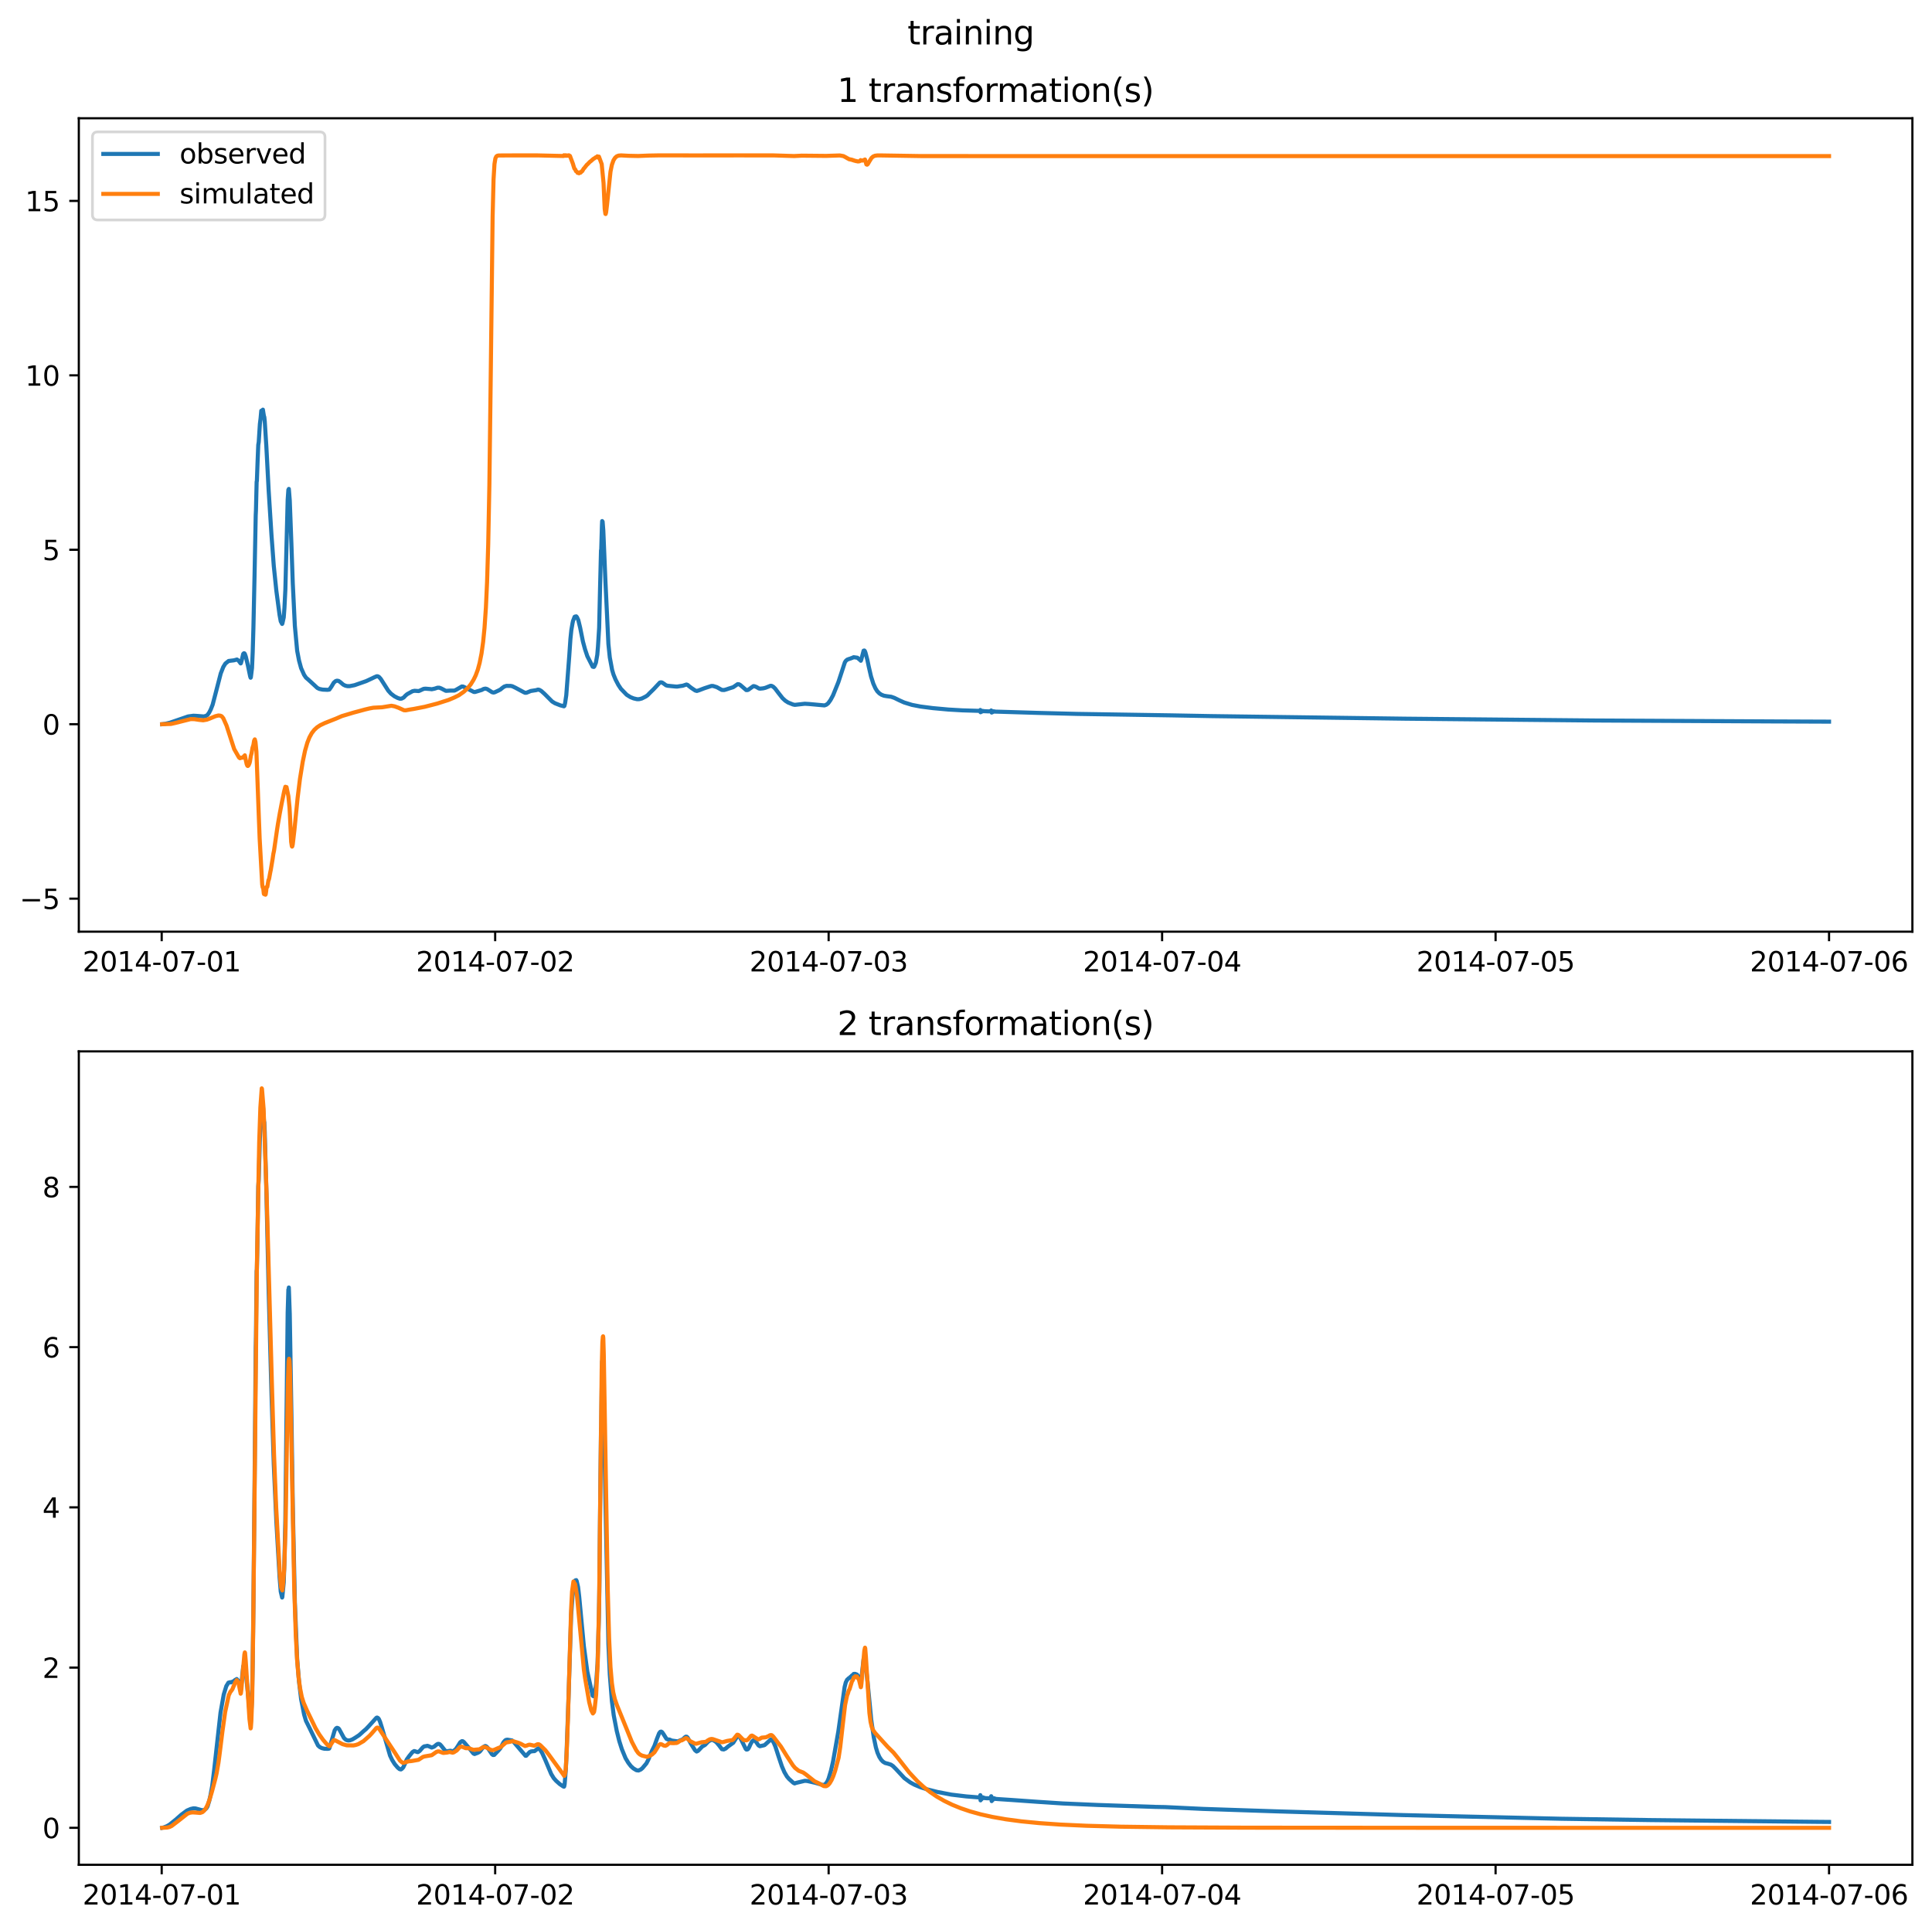 <?xml version="1.0" encoding="utf-8" standalone="no"?>
<!DOCTYPE svg PUBLIC "-//W3C//DTD SVG 1.1//EN"
  "http://www.w3.org/Graphics/SVG/1.1/DTD/svg11.dtd">
<svg xmlns:xlink="http://www.w3.org/1999/xlink" width="709.436pt" height="708.798pt" viewBox="0 0 709.436 708.798" xmlns="http://www.w3.org/2000/svg" version="1.1">
 <defs>
  <style type="text/css">*{stroke-linejoin: round; stroke-linecap: butt}</style>
 </defs>
 <g id="figure_1">
  <g id="patch_1">
   <path d="M 0 708.798 
L 709.436 708.798 
L 709.436 0 
L 0 0 
z
" style="fill: #ffffff"/>
  </g>
  <g id="axes_1">
   <g id="patch_2">
    <path d="M 28.942 342.2 
L 702.236 342.2 
L 702.236 43.44 
L 28.942 43.44 
z
" style="fill: #ffffff"/>
   </g>
   <g id="matplotlib.axis_1">
    <g id="xtick_1">
     <g id="line2d_1">
      <defs>
       <path id="m4dab6feaab" d="M 0 0 
L 0 3.5 
" style="stroke: #000000; stroke-width: 0.8"/>
      </defs>
      <g>
       <use xlink:href="#m4dab6feaab" x="59.376" y="342.2" style="stroke: #000000; stroke-width: 0.8"/>
      </g>
     </g>
     <g id="text_1">
      <!-- 2014-07-01 -->
      <g transform="translate(30.319 356.798) scale(0.1 -0.1)">
       <defs>
        <path id="DejaVuSans-32" d="M 1228 531 
L 3431 531 
L 3431 0 
L 469 0 
L 469 531 
Q 828 903 1448 1529 
Q 2069 2156 2228 2338 
Q 2531 2678 2651 2914 
Q 2772 3150 2772 3378 
Q 2772 3750 2511 3984 
Q 2250 4219 1831 4219 
Q 1534 4219 1204 4116 
Q 875 4013 500 3803 
L 500 4441 
Q 881 4594 1212 4672 
Q 1544 4750 1819 4750 
Q 2544 4750 2975 4387 
Q 3406 4025 3406 3419 
Q 3406 3131 3298 2873 
Q 3191 2616 2906 2266 
Q 2828 2175 2409 1742 
Q 1991 1309 1228 531 
z
" transform="scale(0.016)"/>
        <path id="DejaVuSans-30" d="M 2034 4250 
Q 1547 4250 1301 3770 
Q 1056 3291 1056 2328 
Q 1056 1369 1301 889 
Q 1547 409 2034 409 
Q 2525 409 2770 889 
Q 3016 1369 3016 2328 
Q 3016 3291 2770 3770 
Q 2525 4250 2034 4250 
z
M 2034 4750 
Q 2819 4750 3233 4129 
Q 3647 3509 3647 2328 
Q 3647 1150 3233 529 
Q 2819 -91 2034 -91 
Q 1250 -91 836 529 
Q 422 1150 422 2328 
Q 422 3509 836 4129 
Q 1250 4750 2034 4750 
z
" transform="scale(0.016)"/>
        <path id="DejaVuSans-31" d="M 794 531 
L 1825 531 
L 1825 4091 
L 703 3866 
L 703 4441 
L 1819 4666 
L 2450 4666 
L 2450 531 
L 3481 531 
L 3481 0 
L 794 0 
L 794 531 
z
" transform="scale(0.016)"/>
        <path id="DejaVuSans-34" d="M 2419 4116 
L 825 1625 
L 2419 1625 
L 2419 4116 
z
M 2253 4666 
L 3047 4666 
L 3047 1625 
L 3713 1625 
L 3713 1100 
L 3047 1100 
L 3047 0 
L 2419 0 
L 2419 1100 
L 313 1100 
L 313 1709 
L 2253 4666 
z
" transform="scale(0.016)"/>
        <path id="DejaVuSans-2d" d="M 313 2009 
L 1997 2009 
L 1997 1497 
L 313 1497 
L 313 2009 
z
" transform="scale(0.016)"/>
        <path id="DejaVuSans-37" d="M 525 4666 
L 3525 4666 
L 3525 4397 
L 1831 0 
L 1172 0 
L 2766 4134 
L 525 4134 
L 525 4666 
z
" transform="scale(0.016)"/>
       </defs>
       <use xlink:href="#DejaVuSans-32"/>
       <use xlink:href="#DejaVuSans-30" x="63.623"/>
       <use xlink:href="#DejaVuSans-31" x="127.246"/>
       <use xlink:href="#DejaVuSans-34" x="190.869"/>
       <use xlink:href="#DejaVuSans-2d" x="254.492"/>
       <use xlink:href="#DejaVuSans-30" x="290.576"/>
       <use xlink:href="#DejaVuSans-37" x="354.199"/>
       <use xlink:href="#DejaVuSans-2d" x="417.822"/>
       <use xlink:href="#DejaVuSans-30" x="453.906"/>
       <use xlink:href="#DejaVuSans-31" x="517.529"/>
      </g>
     </g>
    </g>
    <g id="xtick_2">
     <g id="line2d_2">
      <g>
       <use xlink:href="#m4dab6feaab" x="181.827" y="342.2" style="stroke: #000000; stroke-width: 0.8"/>
      </g>
     </g>
     <g id="text_2">
      <!-- 2014-07-02 -->
      <g transform="translate(152.77 356.798) scale(0.1 -0.1)">
       <use xlink:href="#DejaVuSans-32"/>
       <use xlink:href="#DejaVuSans-30" x="63.623"/>
       <use xlink:href="#DejaVuSans-31" x="127.246"/>
       <use xlink:href="#DejaVuSans-34" x="190.869"/>
       <use xlink:href="#DejaVuSans-2d" x="254.492"/>
       <use xlink:href="#DejaVuSans-30" x="290.576"/>
       <use xlink:href="#DejaVuSans-37" x="354.199"/>
       <use xlink:href="#DejaVuSans-2d" x="417.822"/>
       <use xlink:href="#DejaVuSans-30" x="453.906"/>
       <use xlink:href="#DejaVuSans-32" x="517.529"/>
      </g>
     </g>
    </g>
    <g id="xtick_3">
     <g id="line2d_3">
      <g>
       <use xlink:href="#m4dab6feaab" x="304.278" y="342.2" style="stroke: #000000; stroke-width: 0.8"/>
      </g>
     </g>
     <g id="text_3">
      <!-- 2014-07-03 -->
      <g transform="translate(275.221 356.798) scale(0.1 -0.1)">
       <defs>
        <path id="DejaVuSans-33" d="M 2597 2516 
Q 3050 2419 3304 2112 
Q 3559 1806 3559 1356 
Q 3559 666 3084 287 
Q 2609 -91 1734 -91 
Q 1441 -91 1130 -33 
Q 819 25 488 141 
L 488 750 
Q 750 597 1062 519 
Q 1375 441 1716 441 
Q 2309 441 2620 675 
Q 2931 909 2931 1356 
Q 2931 1769 2642 2001 
Q 2353 2234 1838 2234 
L 1294 2234 
L 1294 2753 
L 1863 2753 
Q 2328 2753 2575 2939 
Q 2822 3125 2822 3475 
Q 2822 3834 2567 4026 
Q 2313 4219 1838 4219 
Q 1578 4219 1281 4162 
Q 984 4106 628 3988 
L 628 4550 
Q 988 4650 1302 4700 
Q 1616 4750 1894 4750 
Q 2613 4750 3031 4423 
Q 3450 4097 3450 3541 
Q 3450 3153 3228 2886 
Q 3006 2619 2597 2516 
z
" transform="scale(0.016)"/>
       </defs>
       <use xlink:href="#DejaVuSans-32"/>
       <use xlink:href="#DejaVuSans-30" x="63.623"/>
       <use xlink:href="#DejaVuSans-31" x="127.246"/>
       <use xlink:href="#DejaVuSans-34" x="190.869"/>
       <use xlink:href="#DejaVuSans-2d" x="254.492"/>
       <use xlink:href="#DejaVuSans-30" x="290.576"/>
       <use xlink:href="#DejaVuSans-37" x="354.199"/>
       <use xlink:href="#DejaVuSans-2d" x="417.822"/>
       <use xlink:href="#DejaVuSans-30" x="453.906"/>
       <use xlink:href="#DejaVuSans-33" x="517.529"/>
      </g>
     </g>
    </g>
    <g id="xtick_4">
     <g id="line2d_4">
      <g>
       <use xlink:href="#m4dab6feaab" x="426.729" y="342.2" style="stroke: #000000; stroke-width: 0.8"/>
      </g>
     </g>
     <g id="text_4">
      <!-- 2014-07-04 -->
      <g transform="translate(397.672 356.798) scale(0.1 -0.1)">
       <use xlink:href="#DejaVuSans-32"/>
       <use xlink:href="#DejaVuSans-30" x="63.623"/>
       <use xlink:href="#DejaVuSans-31" x="127.246"/>
       <use xlink:href="#DejaVuSans-34" x="190.869"/>
       <use xlink:href="#DejaVuSans-2d" x="254.492"/>
       <use xlink:href="#DejaVuSans-30" x="290.576"/>
       <use xlink:href="#DejaVuSans-37" x="354.199"/>
       <use xlink:href="#DejaVuSans-2d" x="417.822"/>
       <use xlink:href="#DejaVuSans-30" x="453.906"/>
       <use xlink:href="#DejaVuSans-34" x="517.529"/>
      </g>
     </g>
    </g>
    <g id="xtick_5">
     <g id="line2d_5">
      <g>
       <use xlink:href="#m4dab6feaab" x="549.181" y="342.2" style="stroke: #000000; stroke-width: 0.8"/>
      </g>
     </g>
     <g id="text_5">
      <!-- 2014-07-05 -->
      <g transform="translate(520.123 356.798) scale(0.1 -0.1)">
       <defs>
        <path id="DejaVuSans-35" d="M 691 4666 
L 3169 4666 
L 3169 4134 
L 1269 4134 
L 1269 2991 
Q 1406 3038 1543 3061 
Q 1681 3084 1819 3084 
Q 2600 3084 3056 2656 
Q 3513 2228 3513 1497 
Q 3513 744 3044 326 
Q 2575 -91 1722 -91 
Q 1428 -91 1123 -41 
Q 819 9 494 109 
L 494 744 
Q 775 591 1075 516 
Q 1375 441 1709 441 
Q 2250 441 2565 725 
Q 2881 1009 2881 1497 
Q 2881 1984 2565 2268 
Q 2250 2553 1709 2553 
Q 1456 2553 1204 2497 
Q 953 2441 691 2322 
L 691 4666 
z
" transform="scale(0.016)"/>
       </defs>
       <use xlink:href="#DejaVuSans-32"/>
       <use xlink:href="#DejaVuSans-30" x="63.623"/>
       <use xlink:href="#DejaVuSans-31" x="127.246"/>
       <use xlink:href="#DejaVuSans-34" x="190.869"/>
       <use xlink:href="#DejaVuSans-2d" x="254.492"/>
       <use xlink:href="#DejaVuSans-30" x="290.576"/>
       <use xlink:href="#DejaVuSans-37" x="354.199"/>
       <use xlink:href="#DejaVuSans-2d" x="417.822"/>
       <use xlink:href="#DejaVuSans-30" x="453.906"/>
       <use xlink:href="#DejaVuSans-35" x="517.529"/>
      </g>
     </g>
    </g>
    <g id="xtick_6">
     <g id="line2d_6">
      <g>
       <use xlink:href="#m4dab6feaab" x="671.632" y="342.2" style="stroke: #000000; stroke-width: 0.8"/>
      </g>
     </g>
     <g id="text_6">
      <!-- 2014-07-06 -->
      <g transform="translate(642.574 356.798) scale(0.1 -0.1)">
       <defs>
        <path id="DejaVuSans-36" d="M 2113 2584 
Q 1688 2584 1439 2293 
Q 1191 2003 1191 1497 
Q 1191 994 1439 701 
Q 1688 409 2113 409 
Q 2538 409 2786 701 
Q 3034 994 3034 1497 
Q 3034 2003 2786 2293 
Q 2538 2584 2113 2584 
z
M 3366 4563 
L 3366 3988 
Q 3128 4100 2886 4159 
Q 2644 4219 2406 4219 
Q 1781 4219 1451 3797 
Q 1122 3375 1075 2522 
Q 1259 2794 1537 2939 
Q 1816 3084 2150 3084 
Q 2853 3084 3261 2657 
Q 3669 2231 3669 1497 
Q 3669 778 3244 343 
Q 2819 -91 2113 -91 
Q 1303 -91 875 529 
Q 447 1150 447 2328 
Q 447 3434 972 4092 
Q 1497 4750 2381 4750 
Q 2619 4750 2861 4703 
Q 3103 4656 3366 4563 
z
" transform="scale(0.016)"/>
       </defs>
       <use xlink:href="#DejaVuSans-32"/>
       <use xlink:href="#DejaVuSans-30" x="63.623"/>
       <use xlink:href="#DejaVuSans-31" x="127.246"/>
       <use xlink:href="#DejaVuSans-34" x="190.869"/>
       <use xlink:href="#DejaVuSans-2d" x="254.492"/>
       <use xlink:href="#DejaVuSans-30" x="290.576"/>
       <use xlink:href="#DejaVuSans-37" x="354.199"/>
       <use xlink:href="#DejaVuSans-2d" x="417.822"/>
       <use xlink:href="#DejaVuSans-30" x="453.906"/>
       <use xlink:href="#DejaVuSans-36" x="517.529"/>
      </g>
     </g>
    </g>
   </g>
   <g id="matplotlib.axis_2">
    <g id="ytick_1">
     <g id="line2d_7">
      <defs>
       <path id="mdea47073eb" d="M 0 0 
L -3.5 0 
" style="stroke: #000000; stroke-width: 0.8"/>
      </defs>
      <g>
       <use xlink:href="#mdea47073eb" x="28.942" y="330.062" style="stroke: #000000; stroke-width: 0.8"/>
      </g>
     </g>
     <g id="text_7">
      <!-- −5 -->
      <g transform="translate(7.2 333.861) scale(0.1 -0.1)">
       <defs>
        <path id="DejaVuSans-2212" d="M 678 2272 
L 4684 2272 
L 4684 1741 
L 678 1741 
L 678 2272 
z
" transform="scale(0.016)"/>
       </defs>
       <use xlink:href="#DejaVuSans-2212"/>
       <use xlink:href="#DejaVuSans-35" x="83.789"/>
      </g>
     </g>
    </g>
    <g id="ytick_2">
     <g id="line2d_8">
      <g>
       <use xlink:href="#mdea47073eb" x="28.942" y="265.994" style="stroke: #000000; stroke-width: 0.8"/>
      </g>
     </g>
     <g id="text_8">
      <!-- 0 -->
      <g transform="translate(15.58 269.794) scale(0.1 -0.1)">
       <use xlink:href="#DejaVuSans-30"/>
      </g>
     </g>
    </g>
    <g id="ytick_3">
     <g id="line2d_9">
      <g>
       <use xlink:href="#mdea47073eb" x="28.942" y="201.927" style="stroke: #000000; stroke-width: 0.8"/>
      </g>
     </g>
     <g id="text_9">
      <!-- 5 -->
      <g transform="translate(15.58 205.726) scale(0.1 -0.1)">
       <use xlink:href="#DejaVuSans-35"/>
      </g>
     </g>
    </g>
    <g id="ytick_4">
     <g id="line2d_10">
      <g>
       <use xlink:href="#mdea47073eb" x="28.942" y="137.859" style="stroke: #000000; stroke-width: 0.8"/>
      </g>
     </g>
     <g id="text_10">
      <!-- 10 -->
      <g transform="translate(9.217 141.658) scale(0.1 -0.1)">
       <use xlink:href="#DejaVuSans-31"/>
       <use xlink:href="#DejaVuSans-30" x="63.623"/>
      </g>
     </g>
    </g>
    <g id="ytick_5">
     <g id="line2d_11">
      <g>
       <use xlink:href="#mdea47073eb" x="28.942" y="73.791" style="stroke: #000000; stroke-width: 0.8"/>
      </g>
     </g>
     <g id="text_11">
      <!-- 15 -->
      <g transform="translate(9.217 77.59) scale(0.1 -0.1)">
       <use xlink:href="#DejaVuSans-31"/>
       <use xlink:href="#DejaVuSans-35" x="63.623"/>
      </g>
     </g>
    </g>
   </g>
   <g id="line2d_12">
    <path d="M 59.546 265.993 
L 60.737 265.837 
L 62.438 265.431 
L 69.07 263.144 
L 71.026 262.878 
L 72.302 262.945 
L 74.853 263.147 
L 75.703 262.906 
L 76.213 262.566 
L 76.809 261.722 
L 77.404 260.553 
L 78.084 258.819 
L 79.445 253.594 
L 81.06 247.338 
L 81.996 244.957 
L 82.761 243.721 
L 83.952 242.768 
L 85.907 242.532 
L 87.013 242.231 
L 87.608 242.649 
L 88.373 243.674 
L 88.458 243.6 
L 88.799 242.344 
L 89.309 240.177 
L 89.564 239.935 
L 89.734 239.956 
L 89.904 240.171 
L 90.244 241.109 
L 91.01 244.314 
L 91.86 248.424 
L 92.03 248.924 
L 92.115 248.772 
L 92.54 245.351 
L 92.795 239.415 
L 93.05 230.694 
L 93.476 211.159 
L 93.901 189.259 
L 93.986 187.475 
L 94.241 176.943 
L 94.326 176.669 
L 94.581 169.648 
L 94.836 163.408 
L 95.006 162.38 
L 95.431 155.745 
L 95.687 153.658 
L 95.942 150.855 
L 96.197 151.42 
L 96.282 151.766 
L 96.537 150.461 
L 96.707 151.57 
L 96.962 153.115 
L 97.047 153.144 
L 97.217 154.728 
L 97.812 164.147 
L 98.663 180.312 
L 99.683 196.456 
L 100.534 207.862 
L 101.469 216.923 
L 102.659 225.893 
L 103.085 228.201 
L 103.595 229.165 
L 103.68 229.05 
L 104.19 226.749 
L 104.445 223.33 
L 104.785 216.6 
L 105.125 203.34 
L 105.636 183.57 
L 105.891 179.901 
L 105.976 180.844 
L 106.061 179.574 
L 106.401 183.806 
L 106.996 199.551 
L 107.506 214.208 
L 108.272 229.889 
L 109.122 239.034 
L 109.802 242.602 
L 110.568 245.411 
L 111.673 247.879 
L 112.353 248.883 
L 113.289 249.69 
L 115.415 251.642 
L 116.52 252.672 
L 117.286 253.042 
L 118.476 253.287 
L 120.262 253.366 
L 120.942 253.27 
L 121.707 252.188 
L 122.558 250.748 
L 123.238 250.161 
L 123.748 250.001 
L 124.343 250.105 
L 124.939 250.514 
L 126.044 251.461 
L 126.809 251.84 
L 127.575 252.012 
L 128.425 252.01 
L 130.211 251.654 
L 134.463 250.168 
L 136.674 249.135 
L 137.439 248.762 
L 138.374 248.361 
L 138.799 248.424 
L 139.225 248.684 
L 139.82 249.36 
L 140.84 250.957 
L 142.541 253.634 
L 143.561 254.772 
L 144.837 255.737 
L 146.027 256.358 
L 146.878 256.634 
L 147.473 256.594 
L 148.238 256.19 
L 148.919 255.459 
L 149.514 254.962 
L 151.47 253.877 
L 152.235 253.722 
L 153.766 253.82 
L 154.276 253.605 
L 155.551 253.013 
L 156.232 252.939 
L 158.017 253.083 
L 158.528 253.156 
L 159.633 252.925 
L 160.654 252.588 
L 161.334 252.592 
L 162.014 252.85 
L 163.715 253.736 
L 164.14 253.72 
L 165.245 253.652 
L 166.861 253.643 
L 167.456 253.369 
L 169.582 252.135 
L 170.093 252.182 
L 170.773 252.498 
L 174.004 254.154 
L 174.429 254.162 
L 176.895 253.414 
L 177.576 253.045 
L 178.256 252.908 
L 178.851 253.073 
L 179.616 253.55 
L 180.722 254.254 
L 181.232 254.357 
L 181.657 254.268 
L 183.103 253.597 
L 183.783 253.236 
L 184.378 252.729 
L 185.144 252.177 
L 185.994 251.907 
L 186.845 251.93 
L 187.44 251.916 
L 188.12 252.048 
L 189.225 252.573 
L 192.202 254.168 
L 192.797 254.452 
L 193.307 254.442 
L 194.923 253.787 
L 196.879 253.484 
L 197.559 253.273 
L 198.069 253.375 
L 198.749 253.767 
L 199.94 254.838 
L 202.746 257.655 
L 203.767 258.282 
L 205.722 259.058 
L 207.083 259.417 
L 207.253 259.272 
L 207.508 258.212 
L 207.933 255.363 
L 209.039 240.863 
L 209.464 234.646 
L 209.804 231.391 
L 210.229 228.918 
L 210.399 228.112 
L 210.995 226.546 
L 211.25 226.424 
L 211.42 226.44 
L 211.59 226.376 
L 211.845 226.654 
L 212.355 227.746 
L 213.035 230.548 
L 214.056 235.636 
L 214.821 238.459 
L 215.672 241.018 
L 217.627 244.868 
L 218.053 244.966 
L 218.223 244.819 
L 218.818 243.383 
L 219.328 240.487 
L 219.583 237.415 
L 220.008 230.572 
L 220.348 215.789 
L 220.689 202.17 
L 220.774 201.827 
L 221.029 193.019 
L 221.114 191.385 
L 221.199 192.317 
L 221.284 191.62 
L 221.539 194.876 
L 222.304 213.192 
L 223.41 236.575 
L 223.92 241.474 
L 224.77 246.054 
L 225.281 247.765 
L 226.046 249.628 
L 227.066 251.575 
L 228.002 252.992 
L 230.128 255.187 
L 231.488 256.042 
L 232.679 256.52 
L 233.954 256.812 
L 234.719 256.793 
L 235.655 256.554 
L 237.1 255.836 
L 237.781 255.373 
L 238.461 254.657 
L 239.992 253.158 
L 240.842 252.252 
L 242.288 250.708 
L 242.713 250.603 
L 243.138 250.696 
L 243.818 251.151 
L 244.584 251.713 
L 245.179 251.869 
L 247.985 252.145 
L 248.665 252.178 
L 249.175 252.093 
L 249.856 251.981 
L 250.706 251.863 
L 252.067 251.412 
L 252.492 251.559 
L 253.087 252.058 
L 253.852 252.655 
L 255.298 253.623 
L 255.893 253.783 
L 256.744 253.512 
L 258.529 252.828 
L 259.04 252.655 
L 261.251 251.936 
L 261.846 251.957 
L 263.206 252.375 
L 264.312 252.991 
L 265.077 253.413 
L 265.927 253.435 
L 266.863 253.165 
L 267.543 252.928 
L 269.244 252.39 
L 270.86 251.278 
L 271.37 251.327 
L 271.88 251.634 
L 274.006 253.458 
L 274.431 253.463 
L 274.771 253.352 
L 276.642 252.002 
L 277.067 252.051 
L 277.747 252.317 
L 278.683 252.868 
L 279.108 252.932 
L 280.213 252.825 
L 281.064 252.622 
L 282.935 251.879 
L 283.36 251.92 
L 283.955 252.248 
L 284.635 252.899 
L 285.741 254.373 
L 287.356 256.432 
L 288.377 257.374 
L 289.397 258.025 
L 291.183 258.749 
L 291.863 258.891 
L 295.52 258.479 
L 297.05 258.569 
L 302.748 259.09 
L 303.428 258.837 
L 304.108 258.309 
L 304.959 257.124 
L 305.894 255.391 
L 307.85 250.542 
L 310.231 243.28 
L 310.571 242.743 
L 311.081 242.292 
L 311.421 242.162 
L 311.677 242.056 
L 312.017 241.959 
L 312.357 241.851 
L 312.612 241.731 
L 312.952 241.626 
L 313.207 241.502 
L 313.462 241.385 
L 314.823 241.568 
L 315.843 242.423 
L 316.098 242.69 
L 316.268 242.253 
L 317.119 238.986 
L 317.374 238.921 
L 317.544 239.065 
L 317.799 239.694 
L 318.479 242.286 
L 318.99 244.746 
L 319.84 248.441 
L 320.69 251.106 
L 321.456 252.813 
L 322.136 253.882 
L 322.901 254.658 
L 323.667 255.165 
L 324.602 255.529 
L 325.622 255.701 
L 327.238 255.912 
L 328.429 256.329 
L 330.129 257.17 
L 332 258.011 
L 334.891 258.899 
L 338.038 259.507 
L 342.544 260.085 
L 348.242 260.606 
L 353.344 260.903 
L 359.807 261.098 
L 359.977 260.767 
L 360.062 261.6 
L 360.232 261.028 
L 360.402 261.436 
L 360.487 261.353 
L 360.657 261.09 
L 360.827 261.269 
L 360.997 261.125 
L 361.252 261.223 
L 361.422 261.197 
L 361.677 261.226 
L 362.953 261.281 
L 363.888 261.228 
L 363.973 260.94 
L 364.058 261.164 
L 364.143 261.718 
L 364.313 261.187 
L 364.484 261.566 
L 364.739 261.243 
L 364.909 261.395 
L 365.079 261.268 
L 365.334 261.358 
L 365.589 261.372 
L 367.63 261.428 
L 381.236 261.843 
L 395.521 262.207 
L 423.838 262.649 
L 430.301 262.747 
L 444.927 263.019 
L 516.017 263.967 
L 585.491 264.632 
L 651.393 264.972 
L 671.632 265.053 
L 671.632 265.053 
" clip-path="url(#p1a2970dfb4)" style="fill: none; stroke: #1f77b4; stroke-width: 1.5; stroke-linecap: square"/>
   </g>
   <g id="line2d_13">
    <path d="M 59.546 265.994 
L 62.778 265.896 
L 64.478 265.512 
L 70.006 264.117 
L 71.366 264.14 
L 73.152 264.407 
L 74.598 264.558 
L 75.958 264.32 
L 76.979 263.94 
L 79.105 263.055 
L 80.21 262.783 
L 80.89 262.854 
L 81.401 263.073 
L 81.996 263.807 
L 83.186 266.492 
L 85.992 275.132 
L 87.778 278.247 
L 88.118 278.49 
L 88.373 278.286 
L 88.544 278.34 
L 88.799 278.297 
L 89.054 278.278 
L 89.649 277.719 
L 89.904 277.417 
L 90.159 278.72 
L 90.584 280.671 
L 90.839 281.254 
L 91.01 281.336 
L 91.265 281.126 
L 91.605 280.353 
L 91.775 279.752 
L 92.115 277.622 
L 92.37 276.705 
L 92.71 274.678 
L 93.05 273.614 
L 93.306 272.07 
L 93.561 271.566 
L 93.816 272.53 
L 94.156 276.051 
L 95.006 299.073 
L 95.346 307.973 
L 96.282 324.884 
L 96.452 325.914 
L 96.537 325.729 
L 96.622 325.915 
L 96.877 328.224 
L 96.962 328.413 
L 97.047 328.265 
L 97.217 327.506 
L 97.472 328.62 
L 97.557 328.5 
L 97.727 327.386 
L 97.897 325.786 
L 98.153 325.742 
L 98.323 324.772 
L 98.578 323.256 
L 98.663 323.246 
L 98.833 322.66 
L 99.258 320.317 
L 99.428 319.54 
L 99.853 316.974 
L 100.108 315.46 
L 100.363 313.686 
L 100.619 312.467 
L 101.724 304.806 
L 102.064 302.634 
L 102.744 298.709 
L 103.425 295.133 
L 104.36 290.563 
L 104.785 288.964 
L 104.955 289.115 
L 105.21 289.083 
L 105.891 292.39 
L 106.316 296.62 
L 106.486 299.773 
L 106.911 309.195 
L 107.166 310.809 
L 107.251 310.949 
L 107.336 310.846 
L 107.506 310.068 
L 108.102 304.922 
L 109.292 293.005 
L 110.143 286.097 
L 111.163 279.772 
L 112.013 275.721 
L 112.864 272.762 
L 113.629 270.829 
L 114.479 269.276 
L 115.415 268.067 
L 116.435 267.135 
L 117.541 266.396 
L 119.326 265.544 
L 123.408 263.932 
L 125.534 263.012 
L 129.871 261.715 
L 131.742 261.216 
L 134.037 260.591 
L 135.653 260.207 
L 137.099 259.937 
L 140.33 259.769 
L 143.732 259.216 
L 144.922 259.443 
L 146.368 259.969 
L 148.323 260.861 
L 149.004 260.89 
L 150.449 260.616 
L 151.895 260.39 
L 155.977 259.595 
L 158.528 258.935 
L 160.484 258.426 
L 164.65 257.098 
L 166.776 256.209 
L 168.477 255.363 
L 170.348 254.047 
L 171.878 252.575 
L 172.899 251.293 
L 173.919 249.628 
L 174.684 248.044 
L 175.45 245.967 
L 176.13 243.466 
L 176.81 240.044 
L 177.406 235.795 
L 177.916 230.641 
L 178.426 223.137 
L 178.851 213.86 
L 179.276 199.887 
L 179.702 178.083 
L 180.212 137.166 
L 180.892 79.525 
L 181.232 65.877 
L 181.572 60.231 
L 181.912 58.174 
L 182.253 57.454 
L 182.593 57.212 
L 183.103 57.103 
L 189.14 57.074 
L 191.181 57.074 
L 197.474 57.079 
L 206.913 57.297 
L 207.083 57.02 
L 207.508 57.219 
L 207.678 57.031 
L 208.103 57.227 
L 208.273 57.083 
L 208.699 57.212 
L 208.869 57.036 
L 209.294 57.281 
L 210.059 59.314 
L 210.399 60.223 
L 210.569 60.833 
L 210.91 61.915 
L 211.25 62.267 
L 211.505 62.878 
L 211.845 63.081 
L 212.1 63.498 
L 212.44 63.453 
L 212.61 63.641 
L 212.78 63.543 
L 212.95 63.286 
L 213.205 63.403 
L 213.376 63.21 
L 213.631 62.892 
L 213.801 62.861 
L 214.056 62.423 
L 214.311 61.961 
L 214.566 61.721 
L 214.991 61.161 
L 215.246 60.852 
L 215.501 60.516 
L 215.757 60.322 
L 216.182 59.869 
L 216.437 59.621 
L 216.692 59.356 
L 216.947 59.196 
L 217.882 58.369 
L 218.223 58.184 
L 218.648 57.864 
L 218.818 57.756 
L 219.158 57.792 
L 219.328 57.416 
L 219.753 57.934 
L 219.923 57.523 
L 220.944 60.264 
L 221.624 67.216 
L 222.049 76.735 
L 222.304 78.548 
L 222.389 78.612 
L 222.559 78.028 
L 222.9 75.203 
L 224.175 63.051 
L 224.685 60.545 
L 225.281 58.86 
L 225.876 57.936 
L 226.471 57.416 
L 227.151 57.152 
L 228.087 57.076 
L 230.723 57.221 
L 234.379 57.296 
L 238.121 57.137 
L 241.607 57.073 
L 249.771 57.068 
L 251.216 57.075 
L 255.893 57.087 
L 257.084 57.083 
L 259.975 57.074 
L 272.9 57.073 
L 276.132 57.075 
L 277.662 57.074 
L 282.254 57.074 
L 284.125 57.079 
L 287.441 57.183 
L 291.608 57.312 
L 293.479 57.222 
L 294.414 57.173 
L 303.343 57.258 
L 308.36 57.093 
L 309.721 57.335 
L 310.826 57.919 
L 311.081 58.114 
L 311.421 58.235 
L 311.677 58.424 
L 311.932 58.531 
L 312.272 58.533 
L 312.612 58.675 
L 312.782 58.642 
L 313.207 58.86 
L 313.377 58.828 
L 313.717 59.027 
L 314.058 59.051 
L 314.313 59.18 
L 314.653 59.178 
L 314.908 59.304 
L 315.503 59.259 
L 315.758 59.165 
L 315.928 58.919 
L 316.013 58.812 
L 316.268 58.966 
L 316.524 58.964 
L 316.779 58.974 
L 317.629 58.587 
L 318.139 60.387 
L 318.394 60.485 
L 318.649 60.294 
L 319.245 59.26 
L 320.01 58.03 
L 320.605 57.493 
L 321.286 57.204 
L 322.136 57.09 
L 323.667 57.09 
L 338.293 57.325 
L 397.988 57.328 
L 671.632 57.328 
L 671.632 57.328 
" clip-path="url(#p1a2970dfb4)" style="fill: none; stroke: #ff7f0e; stroke-width: 1.5; stroke-linecap: square"/>
   </g>
   <g id="patch_3">
    <path d="M 28.942 342.2 
L 28.942 43.44 
" style="fill: none; stroke: #000000; stroke-width: 0.8; stroke-linejoin: miter; stroke-linecap: square"/>
   </g>
   <g id="patch_4">
    <path d="M 702.236 342.2 
L 702.236 43.44 
" style="fill: none; stroke: #000000; stroke-width: 0.8; stroke-linejoin: miter; stroke-linecap: square"/>
   </g>
   <g id="patch_5">
    <path d="M 28.942 342.2 
L 702.236 342.2 
" style="fill: none; stroke: #000000; stroke-width: 0.8; stroke-linejoin: miter; stroke-linecap: square"/>
   </g>
   <g id="patch_6">
    <path d="M 28.942 43.44 
L 702.236 43.44 
" style="fill: none; stroke: #000000; stroke-width: 0.8; stroke-linejoin: miter; stroke-linecap: square"/>
   </g>
   <g id="text_12">
    <!-- 1 transformation(s) -->
    <g transform="translate(307.474 37.44) scale(0.12 -0.12)">
     <defs>
      <path id="DejaVuSans-20" transform="scale(0.016)"/>
      <path id="DejaVuSans-74" d="M 1172 4494 
L 1172 3500 
L 2356 3500 
L 2356 3053 
L 1172 3053 
L 1172 1153 
Q 1172 725 1289 603 
Q 1406 481 1766 481 
L 2356 481 
L 2356 0 
L 1766 0 
Q 1100 0 847 248 
Q 594 497 594 1153 
L 594 3053 
L 172 3053 
L 172 3500 
L 594 3500 
L 594 4494 
L 1172 4494 
z
" transform="scale(0.016)"/>
      <path id="DejaVuSans-72" d="M 2631 2963 
Q 2534 3019 2420 3045 
Q 2306 3072 2169 3072 
Q 1681 3072 1420 2755 
Q 1159 2438 1159 1844 
L 1159 0 
L 581 0 
L 581 3500 
L 1159 3500 
L 1159 2956 
Q 1341 3275 1631 3429 
Q 1922 3584 2338 3584 
Q 2397 3584 2469 3576 
Q 2541 3569 2628 3553 
L 2631 2963 
z
" transform="scale(0.016)"/>
      <path id="DejaVuSans-61" d="M 2194 1759 
Q 1497 1759 1228 1600 
Q 959 1441 959 1056 
Q 959 750 1161 570 
Q 1363 391 1709 391 
Q 2188 391 2477 730 
Q 2766 1069 2766 1631 
L 2766 1759 
L 2194 1759 
z
M 3341 1997 
L 3341 0 
L 2766 0 
L 2766 531 
Q 2569 213 2275 61 
Q 1981 -91 1556 -91 
Q 1019 -91 701 211 
Q 384 513 384 1019 
Q 384 1609 779 1909 
Q 1175 2209 1959 2209 
L 2766 2209 
L 2766 2266 
Q 2766 2663 2505 2880 
Q 2244 3097 1772 3097 
Q 1472 3097 1187 3025 
Q 903 2953 641 2809 
L 641 3341 
Q 956 3463 1253 3523 
Q 1550 3584 1831 3584 
Q 2591 3584 2966 3190 
Q 3341 2797 3341 1997 
z
" transform="scale(0.016)"/>
      <path id="DejaVuSans-6e" d="M 3513 2113 
L 3513 0 
L 2938 0 
L 2938 2094 
Q 2938 2591 2744 2837 
Q 2550 3084 2163 3084 
Q 1697 3084 1428 2787 
Q 1159 2491 1159 1978 
L 1159 0 
L 581 0 
L 581 3500 
L 1159 3500 
L 1159 2956 
Q 1366 3272 1645 3428 
Q 1925 3584 2291 3584 
Q 2894 3584 3203 3211 
Q 3513 2838 3513 2113 
z
" transform="scale(0.016)"/>
      <path id="DejaVuSans-73" d="M 2834 3397 
L 2834 2853 
Q 2591 2978 2328 3040 
Q 2066 3103 1784 3103 
Q 1356 3103 1142 2972 
Q 928 2841 928 2578 
Q 928 2378 1081 2264 
Q 1234 2150 1697 2047 
L 1894 2003 
Q 2506 1872 2764 1633 
Q 3022 1394 3022 966 
Q 3022 478 2636 193 
Q 2250 -91 1575 -91 
Q 1294 -91 989 -36 
Q 684 19 347 128 
L 347 722 
Q 666 556 975 473 
Q 1284 391 1588 391 
Q 1994 391 2212 530 
Q 2431 669 2431 922 
Q 2431 1156 2273 1281 
Q 2116 1406 1581 1522 
L 1381 1569 
Q 847 1681 609 1914 
Q 372 2147 372 2553 
Q 372 3047 722 3315 
Q 1072 3584 1716 3584 
Q 2034 3584 2315 3537 
Q 2597 3491 2834 3397 
z
" transform="scale(0.016)"/>
      <path id="DejaVuSans-66" d="M 2375 4863 
L 2375 4384 
L 1825 4384 
Q 1516 4384 1395 4259 
Q 1275 4134 1275 3809 
L 1275 3500 
L 2222 3500 
L 2222 3053 
L 1275 3053 
L 1275 0 
L 697 0 
L 697 3053 
L 147 3053 
L 147 3500 
L 697 3500 
L 697 3744 
Q 697 4328 969 4595 
Q 1241 4863 1831 4863 
L 2375 4863 
z
" transform="scale(0.016)"/>
      <path id="DejaVuSans-6f" d="M 1959 3097 
Q 1497 3097 1228 2736 
Q 959 2375 959 1747 
Q 959 1119 1226 758 
Q 1494 397 1959 397 
Q 2419 397 2687 759 
Q 2956 1122 2956 1747 
Q 2956 2369 2687 2733 
Q 2419 3097 1959 3097 
z
M 1959 3584 
Q 2709 3584 3137 3096 
Q 3566 2609 3566 1747 
Q 3566 888 3137 398 
Q 2709 -91 1959 -91 
Q 1206 -91 779 398 
Q 353 888 353 1747 
Q 353 2609 779 3096 
Q 1206 3584 1959 3584 
z
" transform="scale(0.016)"/>
      <path id="DejaVuSans-6d" d="M 3328 2828 
Q 3544 3216 3844 3400 
Q 4144 3584 4550 3584 
Q 5097 3584 5394 3201 
Q 5691 2819 5691 2113 
L 5691 0 
L 5113 0 
L 5113 2094 
Q 5113 2597 4934 2840 
Q 4756 3084 4391 3084 
Q 3944 3084 3684 2787 
Q 3425 2491 3425 1978 
L 3425 0 
L 2847 0 
L 2847 2094 
Q 2847 2600 2669 2842 
Q 2491 3084 2119 3084 
Q 1678 3084 1418 2786 
Q 1159 2488 1159 1978 
L 1159 0 
L 581 0 
L 581 3500 
L 1159 3500 
L 1159 2956 
Q 1356 3278 1631 3431 
Q 1906 3584 2284 3584 
Q 2666 3584 2933 3390 
Q 3200 3197 3328 2828 
z
" transform="scale(0.016)"/>
      <path id="DejaVuSans-69" d="M 603 3500 
L 1178 3500 
L 1178 0 
L 603 0 
L 603 3500 
z
M 603 4863 
L 1178 4863 
L 1178 4134 
L 603 4134 
L 603 4863 
z
" transform="scale(0.016)"/>
      <path id="DejaVuSans-28" d="M 1984 4856 
Q 1566 4138 1362 3434 
Q 1159 2731 1159 2009 
Q 1159 1288 1364 580 
Q 1569 -128 1984 -844 
L 1484 -844 
Q 1016 -109 783 600 
Q 550 1309 550 2009 
Q 550 2706 781 3412 
Q 1013 4119 1484 4856 
L 1984 4856 
z
" transform="scale(0.016)"/>
      <path id="DejaVuSans-29" d="M 513 4856 
L 1013 4856 
Q 1481 4119 1714 3412 
Q 1947 2706 1947 2009 
Q 1947 1309 1714 600 
Q 1481 -109 1013 -844 
L 513 -844 
Q 928 -128 1133 580 
Q 1338 1288 1338 2009 
Q 1338 2731 1133 3434 
Q 928 4138 513 4856 
z
" transform="scale(0.016)"/>
     </defs>
     <use xlink:href="#DejaVuSans-31"/>
     <use xlink:href="#DejaVuSans-20" x="63.623"/>
     <use xlink:href="#DejaVuSans-74" x="95.41"/>
     <use xlink:href="#DejaVuSans-72" x="134.619"/>
     <use xlink:href="#DejaVuSans-61" x="175.732"/>
     <use xlink:href="#DejaVuSans-6e" x="237.012"/>
     <use xlink:href="#DejaVuSans-73" x="300.391"/>
     <use xlink:href="#DejaVuSans-66" x="352.49"/>
     <use xlink:href="#DejaVuSans-6f" x="387.695"/>
     <use xlink:href="#DejaVuSans-72" x="448.877"/>
     <use xlink:href="#DejaVuSans-6d" x="488.24"/>
     <use xlink:href="#DejaVuSans-61" x="585.652"/>
     <use xlink:href="#DejaVuSans-74" x="646.932"/>
     <use xlink:href="#DejaVuSans-69" x="686.141"/>
     <use xlink:href="#DejaVuSans-6f" x="713.924"/>
     <use xlink:href="#DejaVuSans-6e" x="775.105"/>
     <use xlink:href="#DejaVuSans-28" x="838.484"/>
     <use xlink:href="#DejaVuSans-73" x="877.498"/>
     <use xlink:href="#DejaVuSans-29" x="929.598"/>
    </g>
   </g>
   <g id="legend_1">
    <g id="patch_7">
     <path d="M 35.942 80.796 
L 117.336 80.796 
Q 119.336 80.796 119.336 78.796 
L 119.336 50.44 
Q 119.336 48.44 117.336 48.44 
L 35.942 48.44 
Q 33.942 48.44 33.942 50.44 
L 33.942 78.796 
Q 33.942 80.796 35.942 80.796 
z
" style="fill: #ffffff; opacity: 0.8; stroke: #cccccc; stroke-linejoin: miter"/>
    </g>
    <g id="line2d_14">
     <path d="M 37.942 56.538 
L 47.942 56.538 
L 57.942 56.538 
" style="fill: none; stroke: #1f77b4; stroke-width: 1.5; stroke-linecap: square"/>
    </g>
    <g id="text_13">
     <!-- observed -->
     <g transform="translate(65.942 60.038) scale(0.1 -0.1)">
      <defs>
       <path id="DejaVuSans-62" d="M 3116 1747 
Q 3116 2381 2855 2742 
Q 2594 3103 2138 3103 
Q 1681 3103 1420 2742 
Q 1159 2381 1159 1747 
Q 1159 1113 1420 752 
Q 1681 391 2138 391 
Q 2594 391 2855 752 
Q 3116 1113 3116 1747 
z
M 1159 2969 
Q 1341 3281 1617 3432 
Q 1894 3584 2278 3584 
Q 2916 3584 3314 3078 
Q 3713 2572 3713 1747 
Q 3713 922 3314 415 
Q 2916 -91 2278 -91 
Q 1894 -91 1617 61 
Q 1341 213 1159 525 
L 1159 0 
L 581 0 
L 581 4863 
L 1159 4863 
L 1159 2969 
z
" transform="scale(0.016)"/>
       <path id="DejaVuSans-65" d="M 3597 1894 
L 3597 1613 
L 953 1613 
Q 991 1019 1311 708 
Q 1631 397 2203 397 
Q 2534 397 2845 478 
Q 3156 559 3463 722 
L 3463 178 
Q 3153 47 2828 -22 
Q 2503 -91 2169 -91 
Q 1331 -91 842 396 
Q 353 884 353 1716 
Q 353 2575 817 3079 
Q 1281 3584 2069 3584 
Q 2775 3584 3186 3129 
Q 3597 2675 3597 1894 
z
M 3022 2063 
Q 3016 2534 2758 2815 
Q 2500 3097 2075 3097 
Q 1594 3097 1305 2825 
Q 1016 2553 972 2059 
L 3022 2063 
z
" transform="scale(0.016)"/>
       <path id="DejaVuSans-76" d="M 191 3500 
L 800 3500 
L 1894 563 
L 2988 3500 
L 3597 3500 
L 2284 0 
L 1503 0 
L 191 3500 
z
" transform="scale(0.016)"/>
       <path id="DejaVuSans-64" d="M 2906 2969 
L 2906 4863 
L 3481 4863 
L 3481 0 
L 2906 0 
L 2906 525 
Q 2725 213 2448 61 
Q 2172 -91 1784 -91 
Q 1150 -91 751 415 
Q 353 922 353 1747 
Q 353 2572 751 3078 
Q 1150 3584 1784 3584 
Q 2172 3584 2448 3432 
Q 2725 3281 2906 2969 
z
M 947 1747 
Q 947 1113 1208 752 
Q 1469 391 1925 391 
Q 2381 391 2643 752 
Q 2906 1113 2906 1747 
Q 2906 2381 2643 2742 
Q 2381 3103 1925 3103 
Q 1469 3103 1208 2742 
Q 947 2381 947 1747 
z
" transform="scale(0.016)"/>
      </defs>
      <use xlink:href="#DejaVuSans-6f"/>
      <use xlink:href="#DejaVuSans-62" x="61.182"/>
      <use xlink:href="#DejaVuSans-73" x="124.658"/>
      <use xlink:href="#DejaVuSans-65" x="176.758"/>
      <use xlink:href="#DejaVuSans-72" x="238.281"/>
      <use xlink:href="#DejaVuSans-76" x="279.395"/>
      <use xlink:href="#DejaVuSans-65" x="338.574"/>
      <use xlink:href="#DejaVuSans-64" x="400.098"/>
     </g>
    </g>
    <g id="line2d_15">
     <path d="M 37.942 71.217 
L 47.942 71.217 
L 57.942 71.217 
" style="fill: none; stroke: #ff7f0e; stroke-width: 1.5; stroke-linecap: square"/>
    </g>
    <g id="text_14">
     <!-- simulated -->
     <g transform="translate(65.942 74.717) scale(0.1 -0.1)">
      <defs>
       <path id="DejaVuSans-75" d="M 544 1381 
L 544 3500 
L 1119 3500 
L 1119 1403 
Q 1119 906 1312 657 
Q 1506 409 1894 409 
Q 2359 409 2629 706 
Q 2900 1003 2900 1516 
L 2900 3500 
L 3475 3500 
L 3475 0 
L 2900 0 
L 2900 538 
Q 2691 219 2414 64 
Q 2138 -91 1772 -91 
Q 1169 -91 856 284 
Q 544 659 544 1381 
z
M 1991 3584 
L 1991 3584 
z
" transform="scale(0.016)"/>
       <path id="DejaVuSans-6c" d="M 603 4863 
L 1178 4863 
L 1178 0 
L 603 0 
L 603 4863 
z
" transform="scale(0.016)"/>
      </defs>
      <use xlink:href="#DejaVuSans-73"/>
      <use xlink:href="#DejaVuSans-69" x="52.1"/>
      <use xlink:href="#DejaVuSans-6d" x="79.883"/>
      <use xlink:href="#DejaVuSans-75" x="177.295"/>
      <use xlink:href="#DejaVuSans-6c" x="240.674"/>
      <use xlink:href="#DejaVuSans-61" x="268.457"/>
      <use xlink:href="#DejaVuSans-74" x="329.736"/>
      <use xlink:href="#DejaVuSans-65" x="368.945"/>
      <use xlink:href="#DejaVuSans-64" x="430.469"/>
     </g>
    </g>
   </g>
  </g>
  <g id="axes_2">
   <g id="patch_8">
    <path d="M 28.942 684.92 
L 702.236 684.92 
L 702.236 386.16 
L 28.942 386.16 
z
" style="fill: #ffffff"/>
   </g>
   <g id="matplotlib.axis_3">
    <g id="xtick_7">
     <g id="line2d_16">
      <g>
       <use xlink:href="#m4dab6feaab" x="59.376" y="684.92" style="stroke: #000000; stroke-width: 0.8"/>
      </g>
     </g>
     <g id="text_15">
      <!-- 2014-07-01 -->
      <g transform="translate(30.319 699.518) scale(0.1 -0.1)">
       <use xlink:href="#DejaVuSans-32"/>
       <use xlink:href="#DejaVuSans-30" x="63.623"/>
       <use xlink:href="#DejaVuSans-31" x="127.246"/>
       <use xlink:href="#DejaVuSans-34" x="190.869"/>
       <use xlink:href="#DejaVuSans-2d" x="254.492"/>
       <use xlink:href="#DejaVuSans-30" x="290.576"/>
       <use xlink:href="#DejaVuSans-37" x="354.199"/>
       <use xlink:href="#DejaVuSans-2d" x="417.822"/>
       <use xlink:href="#DejaVuSans-30" x="453.906"/>
       <use xlink:href="#DejaVuSans-31" x="517.529"/>
      </g>
     </g>
    </g>
    <g id="xtick_8">
     <g id="line2d_17">
      <g>
       <use xlink:href="#m4dab6feaab" x="181.827" y="684.92" style="stroke: #000000; stroke-width: 0.8"/>
      </g>
     </g>
     <g id="text_16">
      <!-- 2014-07-02 -->
      <g transform="translate(152.77 699.518) scale(0.1 -0.1)">
       <use xlink:href="#DejaVuSans-32"/>
       <use xlink:href="#DejaVuSans-30" x="63.623"/>
       <use xlink:href="#DejaVuSans-31" x="127.246"/>
       <use xlink:href="#DejaVuSans-34" x="190.869"/>
       <use xlink:href="#DejaVuSans-2d" x="254.492"/>
       <use xlink:href="#DejaVuSans-30" x="290.576"/>
       <use xlink:href="#DejaVuSans-37" x="354.199"/>
       <use xlink:href="#DejaVuSans-2d" x="417.822"/>
       <use xlink:href="#DejaVuSans-30" x="453.906"/>
       <use xlink:href="#DejaVuSans-32" x="517.529"/>
      </g>
     </g>
    </g>
    <g id="xtick_9">
     <g id="line2d_18">
      <g>
       <use xlink:href="#m4dab6feaab" x="304.278" y="684.92" style="stroke: #000000; stroke-width: 0.8"/>
      </g>
     </g>
     <g id="text_17">
      <!-- 2014-07-03 -->
      <g transform="translate(275.221 699.518) scale(0.1 -0.1)">
       <use xlink:href="#DejaVuSans-32"/>
       <use xlink:href="#DejaVuSans-30" x="63.623"/>
       <use xlink:href="#DejaVuSans-31" x="127.246"/>
       <use xlink:href="#DejaVuSans-34" x="190.869"/>
       <use xlink:href="#DejaVuSans-2d" x="254.492"/>
       <use xlink:href="#DejaVuSans-30" x="290.576"/>
       <use xlink:href="#DejaVuSans-37" x="354.199"/>
       <use xlink:href="#DejaVuSans-2d" x="417.822"/>
       <use xlink:href="#DejaVuSans-30" x="453.906"/>
       <use xlink:href="#DejaVuSans-33" x="517.529"/>
      </g>
     </g>
    </g>
    <g id="xtick_10">
     <g id="line2d_19">
      <g>
       <use xlink:href="#m4dab6feaab" x="426.729" y="684.92" style="stroke: #000000; stroke-width: 0.8"/>
      </g>
     </g>
     <g id="text_18">
      <!-- 2014-07-04 -->
      <g transform="translate(397.672 699.518) scale(0.1 -0.1)">
       <use xlink:href="#DejaVuSans-32"/>
       <use xlink:href="#DejaVuSans-30" x="63.623"/>
       <use xlink:href="#DejaVuSans-31" x="127.246"/>
       <use xlink:href="#DejaVuSans-34" x="190.869"/>
       <use xlink:href="#DejaVuSans-2d" x="254.492"/>
       <use xlink:href="#DejaVuSans-30" x="290.576"/>
       <use xlink:href="#DejaVuSans-37" x="354.199"/>
       <use xlink:href="#DejaVuSans-2d" x="417.822"/>
       <use xlink:href="#DejaVuSans-30" x="453.906"/>
       <use xlink:href="#DejaVuSans-34" x="517.529"/>
      </g>
     </g>
    </g>
    <g id="xtick_11">
     <g id="line2d_20">
      <g>
       <use xlink:href="#m4dab6feaab" x="549.181" y="684.92" style="stroke: #000000; stroke-width: 0.8"/>
      </g>
     </g>
     <g id="text_19">
      <!-- 2014-07-05 -->
      <g transform="translate(520.123 699.518) scale(0.1 -0.1)">
       <use xlink:href="#DejaVuSans-32"/>
       <use xlink:href="#DejaVuSans-30" x="63.623"/>
       <use xlink:href="#DejaVuSans-31" x="127.246"/>
       <use xlink:href="#DejaVuSans-34" x="190.869"/>
       <use xlink:href="#DejaVuSans-2d" x="254.492"/>
       <use xlink:href="#DejaVuSans-30" x="290.576"/>
       <use xlink:href="#DejaVuSans-37" x="354.199"/>
       <use xlink:href="#DejaVuSans-2d" x="417.822"/>
       <use xlink:href="#DejaVuSans-30" x="453.906"/>
       <use xlink:href="#DejaVuSans-35" x="517.529"/>
      </g>
     </g>
    </g>
    <g id="xtick_12">
     <g id="line2d_21">
      <g>
       <use xlink:href="#m4dab6feaab" x="671.632" y="684.92" style="stroke: #000000; stroke-width: 0.8"/>
      </g>
     </g>
     <g id="text_20">
      <!-- 2014-07-06 -->
      <g transform="translate(642.574 699.518) scale(0.1 -0.1)">
       <use xlink:href="#DejaVuSans-32"/>
       <use xlink:href="#DejaVuSans-30" x="63.623"/>
       <use xlink:href="#DejaVuSans-31" x="127.246"/>
       <use xlink:href="#DejaVuSans-34" x="190.869"/>
       <use xlink:href="#DejaVuSans-2d" x="254.492"/>
       <use xlink:href="#DejaVuSans-30" x="290.576"/>
       <use xlink:href="#DejaVuSans-37" x="354.199"/>
       <use xlink:href="#DejaVuSans-2d" x="417.822"/>
       <use xlink:href="#DejaVuSans-30" x="453.906"/>
       <use xlink:href="#DejaVuSans-36" x="517.529"/>
      </g>
     </g>
    </g>
   </g>
   <g id="matplotlib.axis_4">
    <g id="ytick_6">
     <g id="line2d_22">
      <g>
       <use xlink:href="#mdea47073eb" x="28.942" y="671.339" style="stroke: #000000; stroke-width: 0.8"/>
      </g>
     </g>
     <g id="text_21">
      <!-- 0 -->
      <g transform="translate(15.58 675.138) scale(0.1 -0.1)">
       <use xlink:href="#DejaVuSans-30"/>
      </g>
     </g>
    </g>
    <g id="ytick_7">
     <g id="line2d_23">
      <g>
       <use xlink:href="#mdea47073eb" x="28.942" y="612.488" style="stroke: #000000; stroke-width: 0.8"/>
      </g>
     </g>
     <g id="text_22">
      <!-- 2 -->
      <g transform="translate(15.58 616.287) scale(0.1 -0.1)">
       <use xlink:href="#DejaVuSans-32"/>
      </g>
     </g>
    </g>
    <g id="ytick_8">
     <g id="line2d_24">
      <g>
       <use xlink:href="#mdea47073eb" x="28.942" y="553.637" style="stroke: #000000; stroke-width: 0.8"/>
      </g>
     </g>
     <g id="text_23">
      <!-- 4 -->
      <g transform="translate(15.58 557.437) scale(0.1 -0.1)">
       <use xlink:href="#DejaVuSans-34"/>
      </g>
     </g>
    </g>
    <g id="ytick_9">
     <g id="line2d_25">
      <g>
       <use xlink:href="#mdea47073eb" x="28.942" y="494.787" style="stroke: #000000; stroke-width: 0.8"/>
      </g>
     </g>
     <g id="text_24">
      <!-- 6 -->
      <g transform="translate(15.58 498.586) scale(0.1 -0.1)">
       <use xlink:href="#DejaVuSans-36"/>
      </g>
     </g>
    </g>
    <g id="ytick_10">
     <g id="line2d_26">
      <g>
       <use xlink:href="#mdea47073eb" x="28.942" y="435.936" style="stroke: #000000; stroke-width: 0.8"/>
      </g>
     </g>
     <g id="text_25">
      <!-- 8 -->
      <g transform="translate(15.58 439.735) scale(0.1 -0.1)">
       <defs>
        <path id="DejaVuSans-38" d="M 2034 2216 
Q 1584 2216 1326 1975 
Q 1069 1734 1069 1313 
Q 1069 891 1326 650 
Q 1584 409 2034 409 
Q 2484 409 2743 651 
Q 3003 894 3003 1313 
Q 3003 1734 2745 1975 
Q 2488 2216 2034 2216 
z
M 1403 2484 
Q 997 2584 770 2862 
Q 544 3141 544 3541 
Q 544 4100 942 4425 
Q 1341 4750 2034 4750 
Q 2731 4750 3128 4425 
Q 3525 4100 3525 3541 
Q 3525 3141 3298 2862 
Q 3072 2584 2669 2484 
Q 3125 2378 3379 2068 
Q 3634 1759 3634 1313 
Q 3634 634 3220 271 
Q 2806 -91 2034 -91 
Q 1263 -91 848 271 
Q 434 634 434 1313 
Q 434 1759 690 2068 
Q 947 2378 1403 2484 
z
M 1172 3481 
Q 1172 3119 1398 2916 
Q 1625 2713 2034 2713 
Q 2441 2713 2670 2916 
Q 2900 3119 2900 3481 
Q 2900 3844 2670 4047 
Q 2441 4250 2034 4250 
Q 1625 4250 1398 4047 
Q 1172 3844 1172 3481 
z
" transform="scale(0.016)"/>
       </defs>
       <use xlink:href="#DejaVuSans-38"/>
      </g>
     </g>
    </g>
   </g>
   <g id="line2d_27">
    <path d="M 59.546 671.336 
L 60.142 671.185 
L 61.247 670.761 
L 62.268 670.167 
L 64.564 668.31 
L 66.604 666.513 
L 68.645 665 
L 70.006 664.416 
L 71.026 664.184 
L 71.792 664.223 
L 72.897 664.525 
L 74.173 664.87 
L 74.768 664.825 
L 75.278 664.603 
L 75.788 664.159 
L 76.213 663.466 
L 76.809 661.529 
L 77.319 659.246 
L 77.914 655.998 
L 78.594 650.479 
L 79.87 638.962 
L 80.975 629.021 
L 82.166 622.35 
L 83.101 619.294 
L 83.356 618.87 
L 83.611 618.479 
L 83.867 618.03 
L 84.547 617.844 
L 84.802 617.944 
L 85.142 617.728 
L 85.397 617.747 
L 85.737 617.463 
L 85.992 617.388 
L 86.333 617.023 
L 86.588 616.929 
L 86.928 616.692 
L 87.353 617.197 
L 87.608 617.727 
L 88.373 620.083 
L 88.458 619.913 
L 88.799 617.028 
L 89.309 612.051 
L 89.564 611.495 
L 89.734 611.544 
L 89.904 612.039 
L 90.244 614.191 
L 91.01 621.551 
L 91.86 630.99 
L 92.03 632.138 
L 92.115 631.788 
L 92.54 623.932 
L 92.795 610.301 
L 93.05 590.275 
L 93.476 545.413 
L 93.901 495.121 
L 93.986 491.025 
L 94.241 466.84 
L 94.326 466.211 
L 94.496 457.89 
L 94.836 435.758 
L 95.006 433.396 
L 95.431 418.158 
L 95.687 413.367 
L 95.942 406.929 
L 96.112 407.403 
L 96.282 409.022 
L 96.537 406.026 
L 96.707 408.572 
L 96.962 412.121 
L 97.047 412.186 
L 97.217 415.824 
L 97.812 437.453 
L 98.663 474.575 
L 99.683 511.648 
L 100.534 537.843 
L 101.469 558.65 
L 102.659 579.249 
L 103.085 584.549 
L 103.595 586.763 
L 103.68 586.5 
L 104.19 581.215 
L 104.445 573.363 
L 104.785 557.909 
L 105.125 527.459 
L 105.636 482.057 
L 105.891 473.632 
L 105.976 475.798 
L 106.061 472.882 
L 106.401 482.599 
L 106.996 518.758 
L 107.506 552.416 
L 108.272 588.425 
L 109.122 609.427 
L 109.802 617.62 
L 110.568 624.07 
L 111.673 629.739 
L 112.353 632.044 
L 113.119 633.579 
L 113.799 634.957 
L 116.775 641.097 
L 117.456 641.708 
L 118.221 642.075 
L 119.071 642.285 
L 120.347 642.331 
L 120.857 642.243 
L 121.027 641.878 
L 122.898 635.534 
L 123.408 634.784 
L 123.748 634.612 
L 124.173 634.718 
L 124.514 635.058 
L 125.024 635.982 
L 126.299 638.336 
L 126.895 638.908 
L 127.405 639.165 
L 127.915 639.261 
L 128.51 639.199 
L 129.361 638.887 
L 130.381 638.283 
L 131.827 637.333 
L 132.507 636.741 
L 133.527 635.807 
L 134.378 635.097 
L 135.483 633.941 
L 138.204 630.926 
L 138.459 630.838 
L 138.799 630.989 
L 139.14 631.427 
L 139.565 632.399 
L 140.245 634.581 
L 143.221 644.781 
L 143.987 646.404 
L 144.922 647.905 
L 146.027 649.209 
L 146.708 649.782 
L 147.218 649.892 
L 147.558 649.679 
L 148.068 649.135 
L 148.579 648.076 
L 149.344 646.267 
L 150.279 644.964 
L 151.47 643.512 
L 152.065 643.146 
L 152.405 643.212 
L 153.256 643.526 
L 153.511 643.514 
L 154.106 643.106 
L 155.211 641.838 
L 155.722 641.434 
L 156.232 641.358 
L 156.572 641.307 
L 156.912 641.211 
L 157.422 641.366 
L 158.528 641.857 
L 159.378 641.543 
L 160.313 640.771 
L 160.739 640.524 
L 161.164 640.498 
L 161.589 640.716 
L 162.099 641.269 
L 163.375 642.898 
L 163.885 643.242 
L 165.416 643.027 
L 166.351 643.268 
L 167.371 642.451 
L 168.052 641.438 
L 168.987 639.938 
L 169.582 639.513 
L 169.922 639.527 
L 170.348 639.848 
L 172.388 642.232 
L 173.834 644.035 
L 174.259 644.235 
L 175.45 643.787 
L 176.045 643.448 
L 176.385 643.113 
L 176.98 642.311 
L 177.576 641.603 
L 178.171 641.286 
L 178.511 641.392 
L 179.021 641.859 
L 179.702 642.908 
L 180.637 644.297 
L 181.062 644.604 
L 181.487 644.561 
L 181.827 644.195 
L 183.018 642.952 
L 183.698 642.164 
L 184.208 641.243 
L 184.889 639.921 
L 185.484 639.245 
L 185.824 639.039 
L 186.334 638.965 
L 188.035 639.249 
L 188.63 639.799 
L 192.967 644.885 
L 193.222 644.876 
L 193.562 644.497 
L 194.498 643.516 
L 195.008 643.286 
L 195.773 643.191 
L 196.283 643.163 
L 197.644 642.129 
L 197.984 642.29 
L 198.409 642.746 
L 199.09 643.883 
L 200.11 646.123 
L 202.406 651.574 
L 203.341 653.106 
L 204.192 654.064 
L 205.552 655.282 
L 206.828 656.128 
L 207.083 656.234 
L 207.168 656.156 
L 207.338 655.323 
L 207.763 650.186 
L 208.018 644.537 
L 208.784 622.955 
L 209.719 593.316 
L 210.229 586.196 
L 210.314 585.644 
L 210.569 583.23 
L 210.995 580.748 
L 211.25 580.468 
L 211.42 580.505 
L 211.59 580.359 
L 211.76 580.691 
L 212.27 582.914 
L 212.695 586.541 
L 213.631 596.549 
L 214.396 604.614 
L 215.672 613.984 
L 217.627 622.825 
L 217.967 623.035 
L 218.138 622.964 
L 218.308 622.264 
L 218.903 618.471 
L 219.413 611.075 
L 219.923 594.024 
L 220.093 583.045 
L 220.348 556.045 
L 220.689 524.772 
L 220.774 523.984 
L 221.029 503.757 
L 221.114 500.004 
L 221.199 502.145 
L 221.284 500.544 
L 221.539 508.02 
L 222.304 550.082 
L 223.41 603.779 
L 223.92 615.029 
L 224.685 624.766 
L 225.366 630.028 
L 226.471 635.747 
L 227.406 639.498 
L 228.342 642.439 
L 229.702 645.752 
L 230.723 647.461 
L 231.658 648.676 
L 232.594 649.524 
L 233.699 650.184 
L 234.464 650.289 
L 235.315 649.91 
L 235.91 649.407 
L 237.356 647.684 
L 238.036 646.386 
L 239.396 643.084 
L 240.332 641.196 
L 241.182 638.778 
L 242.033 636.606 
L 242.458 636.072 
L 242.798 636.001 
L 243.138 636.209 
L 243.648 636.936 
L 244.754 638.683 
L 245.349 638.908 
L 245.859 638.914 
L 246.284 639.119 
L 246.709 639.293 
L 248.92 639.6 
L 249.856 639.158 
L 250.366 639.005 
L 250.876 638.709 
L 251.386 638.174 
L 251.812 637.867 
L 252.152 637.88 
L 252.492 638.189 
L 253.002 639.139 
L 253.597 640.261 
L 255.213 642.843 
L 255.808 643.318 
L 256.318 643.079 
L 256.999 642.386 
L 257.849 641.484 
L 258.529 641.103 
L 258.87 640.901 
L 260.06 639.667 
L 260.57 639.34 
L 261.08 639.105 
L 261.676 639.036 
L 262.101 639.266 
L 262.696 639.629 
L 263.121 639.977 
L 264.057 641.085 
L 265.077 642.446 
L 265.757 642.556 
L 266.523 642.2 
L 266.863 641.878 
L 267.373 641.447 
L 269.244 640.099 
L 270.86 637.545 
L 271.2 637.545 
L 271.54 637.831 
L 271.965 638.539 
L 273.836 642.36 
L 274.091 642.593 
L 274.431 642.562 
L 274.686 642.42 
L 275.111 641.704 
L 275.536 640.723 
L 276.132 639.646 
L 276.557 639.245 
L 276.812 639.197 
L 277.407 639.524 
L 277.832 640.071 
L 278.513 641.056 
L 279.023 641.369 
L 280.554 641.021 
L 280.809 640.917 
L 283.02 638.906 
L 283.275 638.963 
L 283.615 639.268 
L 284.125 640.084 
L 284.72 641.5 
L 285.826 644.923 
L 287.101 648.728 
L 288.037 650.901 
L 288.972 652.498 
L 289.737 653.39 
L 291.268 654.767 
L 291.778 655.041 
L 292.288 654.847 
L 295.52 654.082 
L 296.455 654.146 
L 299.346 654.803 
L 302.238 655.63 
L 302.833 655.441 
L 303.343 655.005 
L 303.853 654.224 
L 304.278 653.209 
L 305.129 650.342 
L 305.894 646.99 
L 307.85 635.854 
L 310.146 619.632 
L 310.571 617.943 
L 311.081 616.909 
L 311.336 616.741 
L 311.677 616.367 
L 311.932 616.277 
L 312.272 615.906 
L 312.527 615.775 
L 312.782 615.409 
L 313.122 615.248 
L 313.462 614.824 
L 313.887 614.794 
L 314.058 614.793 
L 314.483 615.001 
L 314.653 615.03 
L 315.333 615.927 
L 316.098 617.823 
L 316.268 616.82 
L 317.119 609.316 
L 317.289 609.131 
L 317.459 609.298 
L 317.629 609.874 
L 317.969 612.258 
L 318.564 617.672 
L 319.925 631.719 
L 320.86 638.134 
L 321.626 641.793 
L 322.221 643.759 
L 322.901 645.306 
L 323.581 646.364 
L 324.262 647.066 
L 325.027 647.527 
L 325.962 647.761 
L 327.153 648.138 
L 327.918 648.668 
L 329.024 649.779 
L 332.085 653.074 
L 334.211 654.638 
L 335.742 655.48 
L 337.952 656.41 
L 340.419 657.203 
L 344.245 658.168 
L 349.347 659.148 
L 354.79 659.8 
L 359.637 660.189 
L 359.807 660.095 
L 359.977 659.334 
L 360.062 661.248 
L 360.232 659.935 
L 360.402 660.872 
L 360.487 660.68 
L 360.657 660.078 
L 360.827 660.488 
L 360.997 660.157 
L 361.252 660.383 
L 361.422 660.322 
L 361.592 660.432 
L 361.847 660.427 
L 362.273 660.476 
L 363.803 660.481 
L 363.888 660.394 
L 363.973 659.732 
L 364.058 660.247 
L 364.143 661.519 
L 364.313 660.298 
L 364.484 661.17 
L 364.739 660.427 
L 364.909 660.776 
L 365.079 660.485 
L 365.334 660.691 
L 365.504 660.641 
L 365.674 660.74 
L 365.929 660.731 
L 366.354 660.775 
L 371.456 661.111 
L 380.98 661.786 
L 390.249 662.391 
L 403.005 662.945 
L 424.178 663.654 
L 427.75 663.719 
L 441.696 664.388 
L 468.482 665.281 
L 515.251 666.664 
L 573.246 668.006 
L 605.899 668.495 
L 666.444 669.132 
L 671.632 669.178 
L 671.632 669.178 
" clip-path="url(#p76be8478e1)" style="fill: none; stroke: #1f77b4; stroke-width: 1.5; stroke-linecap: square"/>
   </g>
   <g id="line2d_28">
    <path d="M 59.546 671.339 
L 61.417 671.234 
L 62.268 671.029 
L 63.033 670.652 
L 65.329 668.913 
L 68.815 666.161 
L 69.751 665.798 
L 70.686 665.668 
L 71.877 665.743 
L 73.492 665.872 
L 74.343 665.582 
L 74.938 665.062 
L 75.533 664.251 
L 76.213 662.919 
L 76.979 660.89 
L 77.829 658.044 
L 79.105 653.225 
L 79.53 651.351 
L 80.21 647.494 
L 80.635 644.327 
L 81.656 636.091 
L 82.676 628.821 
L 84.037 622.481 
L 84.122 622.412 
L 84.632 621.302 
L 84.717 621.313 
L 85.312 620.482 
L 85.482 620.116 
L 85.822 619.206 
L 85.907 619.175 
L 86.163 618.419 
L 86.418 617.836 
L 86.588 617.721 
L 86.928 617.096 
L 87.098 617.313 
L 87.353 617.7 
L 87.438 617.764 
L 87.693 618.645 
L 88.373 622.076 
L 88.458 621.922 
L 88.629 620.546 
L 89.734 607.659 
L 89.904 606.904 
L 89.989 607.101 
L 90.244 610.142 
L 91.605 631.402 
L 92.03 634.822 
L 92.115 634.541 
L 92.285 632.308 
L 92.625 623.294 
L 92.965 599.439 
L 93.561 541.28 
L 94.326 465.45 
L 95.176 419.628 
L 95.601 406.847 
L 96.112 399.74 
L 96.197 399.903 
L 96.792 407.205 
L 97.897 438.407 
L 99.853 508.589 
L 100.619 534.006 
L 101.384 553.113 
L 102.744 577.947 
L 103.255 583.081 
L 103.51 583.729 
L 103.68 584.141 
L 103.85 582.912 
L 104.36 576.305 
L 104.87 561.04 
L 105.21 538.797 
L 105.721 507.818 
L 105.976 499.971 
L 106.146 499.064 
L 106.316 499.863 
L 106.486 503.388 
L 106.911 524.567 
L 108.017 582.258 
L 108.612 600.606 
L 109.122 610.007 
L 109.632 615.919 
L 110.143 619.834 
L 110.823 623.282 
L 111.503 625.433 
L 112.694 628.195 
L 115.84 634.696 
L 117.2 637 
L 118.646 639.048 
L 119.837 640.434 
L 120.687 641.255 
L 121.027 641.368 
L 121.282 641.076 
L 122.473 639.219 
L 122.728 639.106 
L 123.068 639.197 
L 125.789 640.617 
L 127.32 641.04 
L 129.786 641.075 
L 130.636 640.912 
L 131.571 640.603 
L 133.017 639.761 
L 133.442 639.527 
L 135.653 637.578 
L 136.589 636.564 
L 137.609 635.377 
L 138.204 634.668 
L 138.544 634.519 
L 138.97 634.661 
L 139.395 635.221 
L 145.177 644.005 
L 146.878 646.67 
L 147.728 647.379 
L 148.153 647.474 
L 150.109 646.884 
L 150.704 646.858 
L 151.47 646.754 
L 153.681 646.356 
L 155.296 645.306 
L 155.892 645.124 
L 158.528 644.667 
L 160.228 643.474 
L 160.824 643.262 
L 161.334 643.3 
L 162.014 643.577 
L 162.779 643.839 
L 164.225 643.689 
L 165.075 643.48 
L 165.756 643.634 
L 166.181 643.731 
L 166.606 643.633 
L 167.712 642.927 
L 168.817 641.702 
L 169.327 641.533 
L 169.752 641.58 
L 170.943 642.066 
L 171.368 642.099 
L 172.133 642.094 
L 172.984 642.402 
L 173.834 642.696 
L 176.045 642.498 
L 176.64 642.154 
L 177.406 641.69 
L 178.001 641.663 
L 178.596 641.844 
L 179.616 642.397 
L 180.382 642.768 
L 180.977 642.817 
L 181.487 642.684 
L 183.188 641.934 
L 183.528 641.853 
L 183.953 641.582 
L 185.824 639.992 
L 186.419 639.895 
L 187.27 639.753 
L 187.95 639.529 
L 188.46 639.536 
L 190.331 640.101 
L 191.181 640.448 
L 192.372 641.084 
L 192.797 641.298 
L 193.477 641.109 
L 194.073 640.862 
L 194.498 640.802 
L 195.008 640.9 
L 196.028 641.145 
L 196.283 641.156 
L 196.879 640.864 
L 197.474 640.607 
L 197.899 640.665 
L 198.409 641.007 
L 200.28 642.858 
L 201.471 644.387 
L 206.743 651.622 
L 206.998 652.006 
L 207.168 652.271 
L 207.338 652.062 
L 207.593 650.91 
L 207.763 649.661 
L 208.103 643.479 
L 208.529 631.74 
L 209.719 590.94 
L 210.059 584.529 
L 210.569 580.879 
L 210.654 580.908 
L 210.995 581.814 
L 211.165 581.768 
L 211.335 582.708 
L 211.675 584.83 
L 211.845 585.893 
L 214.396 613.169 
L 214.821 616.212 
L 216.352 625.179 
L 217.117 628.191 
L 217.712 629.34 
L 218.138 628.785 
L 218.393 627.222 
L 218.903 622.527 
L 219.498 610.312 
L 220.008 588.321 
L 220.348 556.639 
L 220.944 502.969 
L 221.199 493.049 
L 221.369 490.965 
L 221.454 490.809 
L 221.539 491.501 
L 221.709 497.258 
L 222.219 527.603 
L 223.155 583.416 
L 223.665 601.712 
L 224.175 612.28 
L 224.685 618.171 
L 225.195 621.609 
L 225.791 624.131 
L 226.556 626.305 
L 231.998 639.71 
L 233.614 642.812 
L 234.379 643.878 
L 234.975 644.401 
L 235.74 644.805 
L 237.526 645.263 
L 238.631 644.89 
L 239.396 644.45 
L 240.332 643.589 
L 241.012 642.519 
L 241.947 640.972 
L 242.458 640.599 
L 242.798 640.629 
L 243.223 640.815 
L 243.733 641.122 
L 244.328 641.222 
L 244.839 640.989 
L 245.689 640.271 
L 246.114 640.163 
L 246.454 640.211 
L 247.305 640.244 
L 248.07 640.191 
L 248.41 640.19 
L 248.835 640.006 
L 249.941 639.271 
L 250.366 639.217 
L 251.216 638.736 
L 251.727 638.407 
L 252.152 638.429 
L 252.492 638.679 
L 253.427 639.502 
L 254.788 640.184 
L 255.213 640.401 
L 255.638 640.458 
L 256.148 640.314 
L 257.594 639.911 
L 259.21 639.751 
L 259.975 639.194 
L 260.655 638.819 
L 261.251 638.694 
L 261.761 638.758 
L 264.652 639.748 
L 264.992 639.893 
L 265.417 639.869 
L 267.033 639.42 
L 267.883 639.279 
L 268.989 639.097 
L 269.329 638.82 
L 270.689 637.135 
L 271.03 637.177 
L 271.285 637.344 
L 272.985 639.067 
L 274.091 639.22 
L 274.516 639.014 
L 274.941 638.55 
L 275.792 637.562 
L 276.132 637.457 
L 276.472 637.623 
L 278.343 638.838 
L 278.768 638.797 
L 279.193 638.528 
L 279.703 638.219 
L 280.469 638.152 
L 281.234 638.076 
L 282.169 637.669 
L 282.679 637.364 
L 283.105 637.261 
L 283.445 637.342 
L 283.955 637.84 
L 286.761 641.496 
L 288.887 644.921 
L 291.183 648.423 
L 291.948 649.331 
L 293.309 650.399 
L 294.925 651.021 
L 295.945 651.741 
L 299.091 654.239 
L 300.707 655.006 
L 302.493 656.009 
L 303.343 656.069 
L 303.768 655.867 
L 304.193 655.532 
L 304.704 654.918 
L 305.384 653.746 
L 305.979 652.377 
L 306.659 650.423 
L 307.935 645.621 
L 308.53 641.739 
L 309.466 633.469 
L 310.316 626.259 
L 310.741 624.216 
L 311.081 622.635 
L 311.336 622.044 
L 311.677 620.863 
L 311.932 620.496 
L 312.867 617.48 
L 313.122 617.164 
L 313.547 616.073 
L 313.802 616.111 
L 314.058 615.685 
L 314.228 615.796 
L 314.398 615.914 
L 314.653 615.752 
L 314.823 616.06 
L 315.078 616.492 
L 315.248 616.542 
L 315.418 616.937 
L 316.098 619.706 
L 316.183 619.518 
L 316.353 618.113 
L 317.374 606.325 
L 317.629 605.173 
L 317.714 605.415 
L 317.969 608.591 
L 319.245 629.131 
L 319.67 632.417 
L 320.095 634.25 
L 320.605 635.451 
L 321.371 636.531 
L 325.962 641.594 
L 328.088 643.695 
L 329.534 645.457 
L 333.871 651.013 
L 336.847 654.194 
L 339.143 656.31 
L 341.524 658.195 
L 343.99 659.866 
L 346.711 661.435 
L 349.602 662.843 
L 352.749 664.128 
L 356.235 665.309 
L 360.062 666.37 
L 364.399 667.336 
L 369.331 668.2 
L 374.943 668.951 
L 381.491 669.598 
L 389.314 670.142 
L 399.008 670.584 
L 411.593 670.922 
L 429.196 671.157 
L 457.937 671.292 
L 528.772 671.337 
L 671.632 671.339 
L 671.632 671.339 
" clip-path="url(#p76be8478e1)" style="fill: none; stroke: #ff7f0e; stroke-width: 1.5; stroke-linecap: square"/>
   </g>
   <g id="patch_9">
    <path d="M 28.942 684.92 
L 28.942 386.16 
" style="fill: none; stroke: #000000; stroke-width: 0.8; stroke-linejoin: miter; stroke-linecap: square"/>
   </g>
   <g id="patch_10">
    <path d="M 702.236 684.92 
L 702.236 386.16 
" style="fill: none; stroke: #000000; stroke-width: 0.8; stroke-linejoin: miter; stroke-linecap: square"/>
   </g>
   <g id="patch_11">
    <path d="M 28.942 684.92 
L 702.236 684.92 
" style="fill: none; stroke: #000000; stroke-width: 0.8; stroke-linejoin: miter; stroke-linecap: square"/>
   </g>
   <g id="patch_12">
    <path d="M 28.942 386.16 
L 702.236 386.16 
" style="fill: none; stroke: #000000; stroke-width: 0.8; stroke-linejoin: miter; stroke-linecap: square"/>
   </g>
   <g id="text_26">
    <!-- 2 transformation(s) -->
    <g transform="translate(307.474 380.16) scale(0.12 -0.12)">
     <use xlink:href="#DejaVuSans-32"/>
     <use xlink:href="#DejaVuSans-20" x="63.623"/>
     <use xlink:href="#DejaVuSans-74" x="95.41"/>
     <use xlink:href="#DejaVuSans-72" x="134.619"/>
     <use xlink:href="#DejaVuSans-61" x="175.732"/>
     <use xlink:href="#DejaVuSans-6e" x="237.012"/>
     <use xlink:href="#DejaVuSans-73" x="300.391"/>
     <use xlink:href="#DejaVuSans-66" x="352.49"/>
     <use xlink:href="#DejaVuSans-6f" x="387.695"/>
     <use xlink:href="#DejaVuSans-72" x="448.877"/>
     <use xlink:href="#DejaVuSans-6d" x="488.24"/>
     <use xlink:href="#DejaVuSans-61" x="585.652"/>
     <use xlink:href="#DejaVuSans-74" x="646.932"/>
     <use xlink:href="#DejaVuSans-69" x="686.141"/>
     <use xlink:href="#DejaVuSans-6f" x="713.924"/>
     <use xlink:href="#DejaVuSans-6e" x="775.105"/>
     <use xlink:href="#DejaVuSans-28" x="838.484"/>
     <use xlink:href="#DejaVuSans-73" x="877.498"/>
     <use xlink:href="#DejaVuSans-29" x="929.598"/>
    </g>
   </g>
  </g>
  <g id="text_27">
   <!-- training -->
   <g transform="translate(333.229 16.318) scale(0.12 -0.12)">
    <defs>
     <path id="DejaVuSans-67" d="M 2906 1791 
Q 2906 2416 2648 2759 
Q 2391 3103 1925 3103 
Q 1463 3103 1205 2759 
Q 947 2416 947 1791 
Q 947 1169 1205 825 
Q 1463 481 1925 481 
Q 2391 481 2648 825 
Q 2906 1169 2906 1791 
z
M 3481 434 
Q 3481 -459 3084 -895 
Q 2688 -1331 1869 -1331 
Q 1566 -1331 1297 -1286 
Q 1028 -1241 775 -1147 
L 775 -588 
Q 1028 -725 1275 -790 
Q 1522 -856 1778 -856 
Q 2344 -856 2625 -561 
Q 2906 -266 2906 331 
L 2906 616 
Q 2728 306 2450 153 
Q 2172 0 1784 0 
Q 1141 0 747 490 
Q 353 981 353 1791 
Q 353 2603 747 3093 
Q 1141 3584 1784 3584 
Q 2172 3584 2450 3431 
Q 2728 3278 2906 2969 
L 2906 3500 
L 3481 3500 
L 3481 434 
z
" transform="scale(0.016)"/>
    </defs>
    <use xlink:href="#DejaVuSans-74"/>
    <use xlink:href="#DejaVuSans-72" x="39.209"/>
    <use xlink:href="#DejaVuSans-61" x="80.322"/>
    <use xlink:href="#DejaVuSans-69" x="141.602"/>
    <use xlink:href="#DejaVuSans-6e" x="169.385"/>
    <use xlink:href="#DejaVuSans-69" x="232.764"/>
    <use xlink:href="#DejaVuSans-6e" x="260.547"/>
    <use xlink:href="#DejaVuSans-67" x="323.926"/>
   </g>
  </g>
 </g>
 <defs>
  <clipPath id="p1a2970dfb4">
   <rect x="28.942" y="43.44" width="673.294" height="298.76"/>
  </clipPath>
  <clipPath id="p76be8478e1">
   <rect x="28.942" y="386.16" width="673.294" height="298.76"/>
  </clipPath>
 </defs>
</svg>
